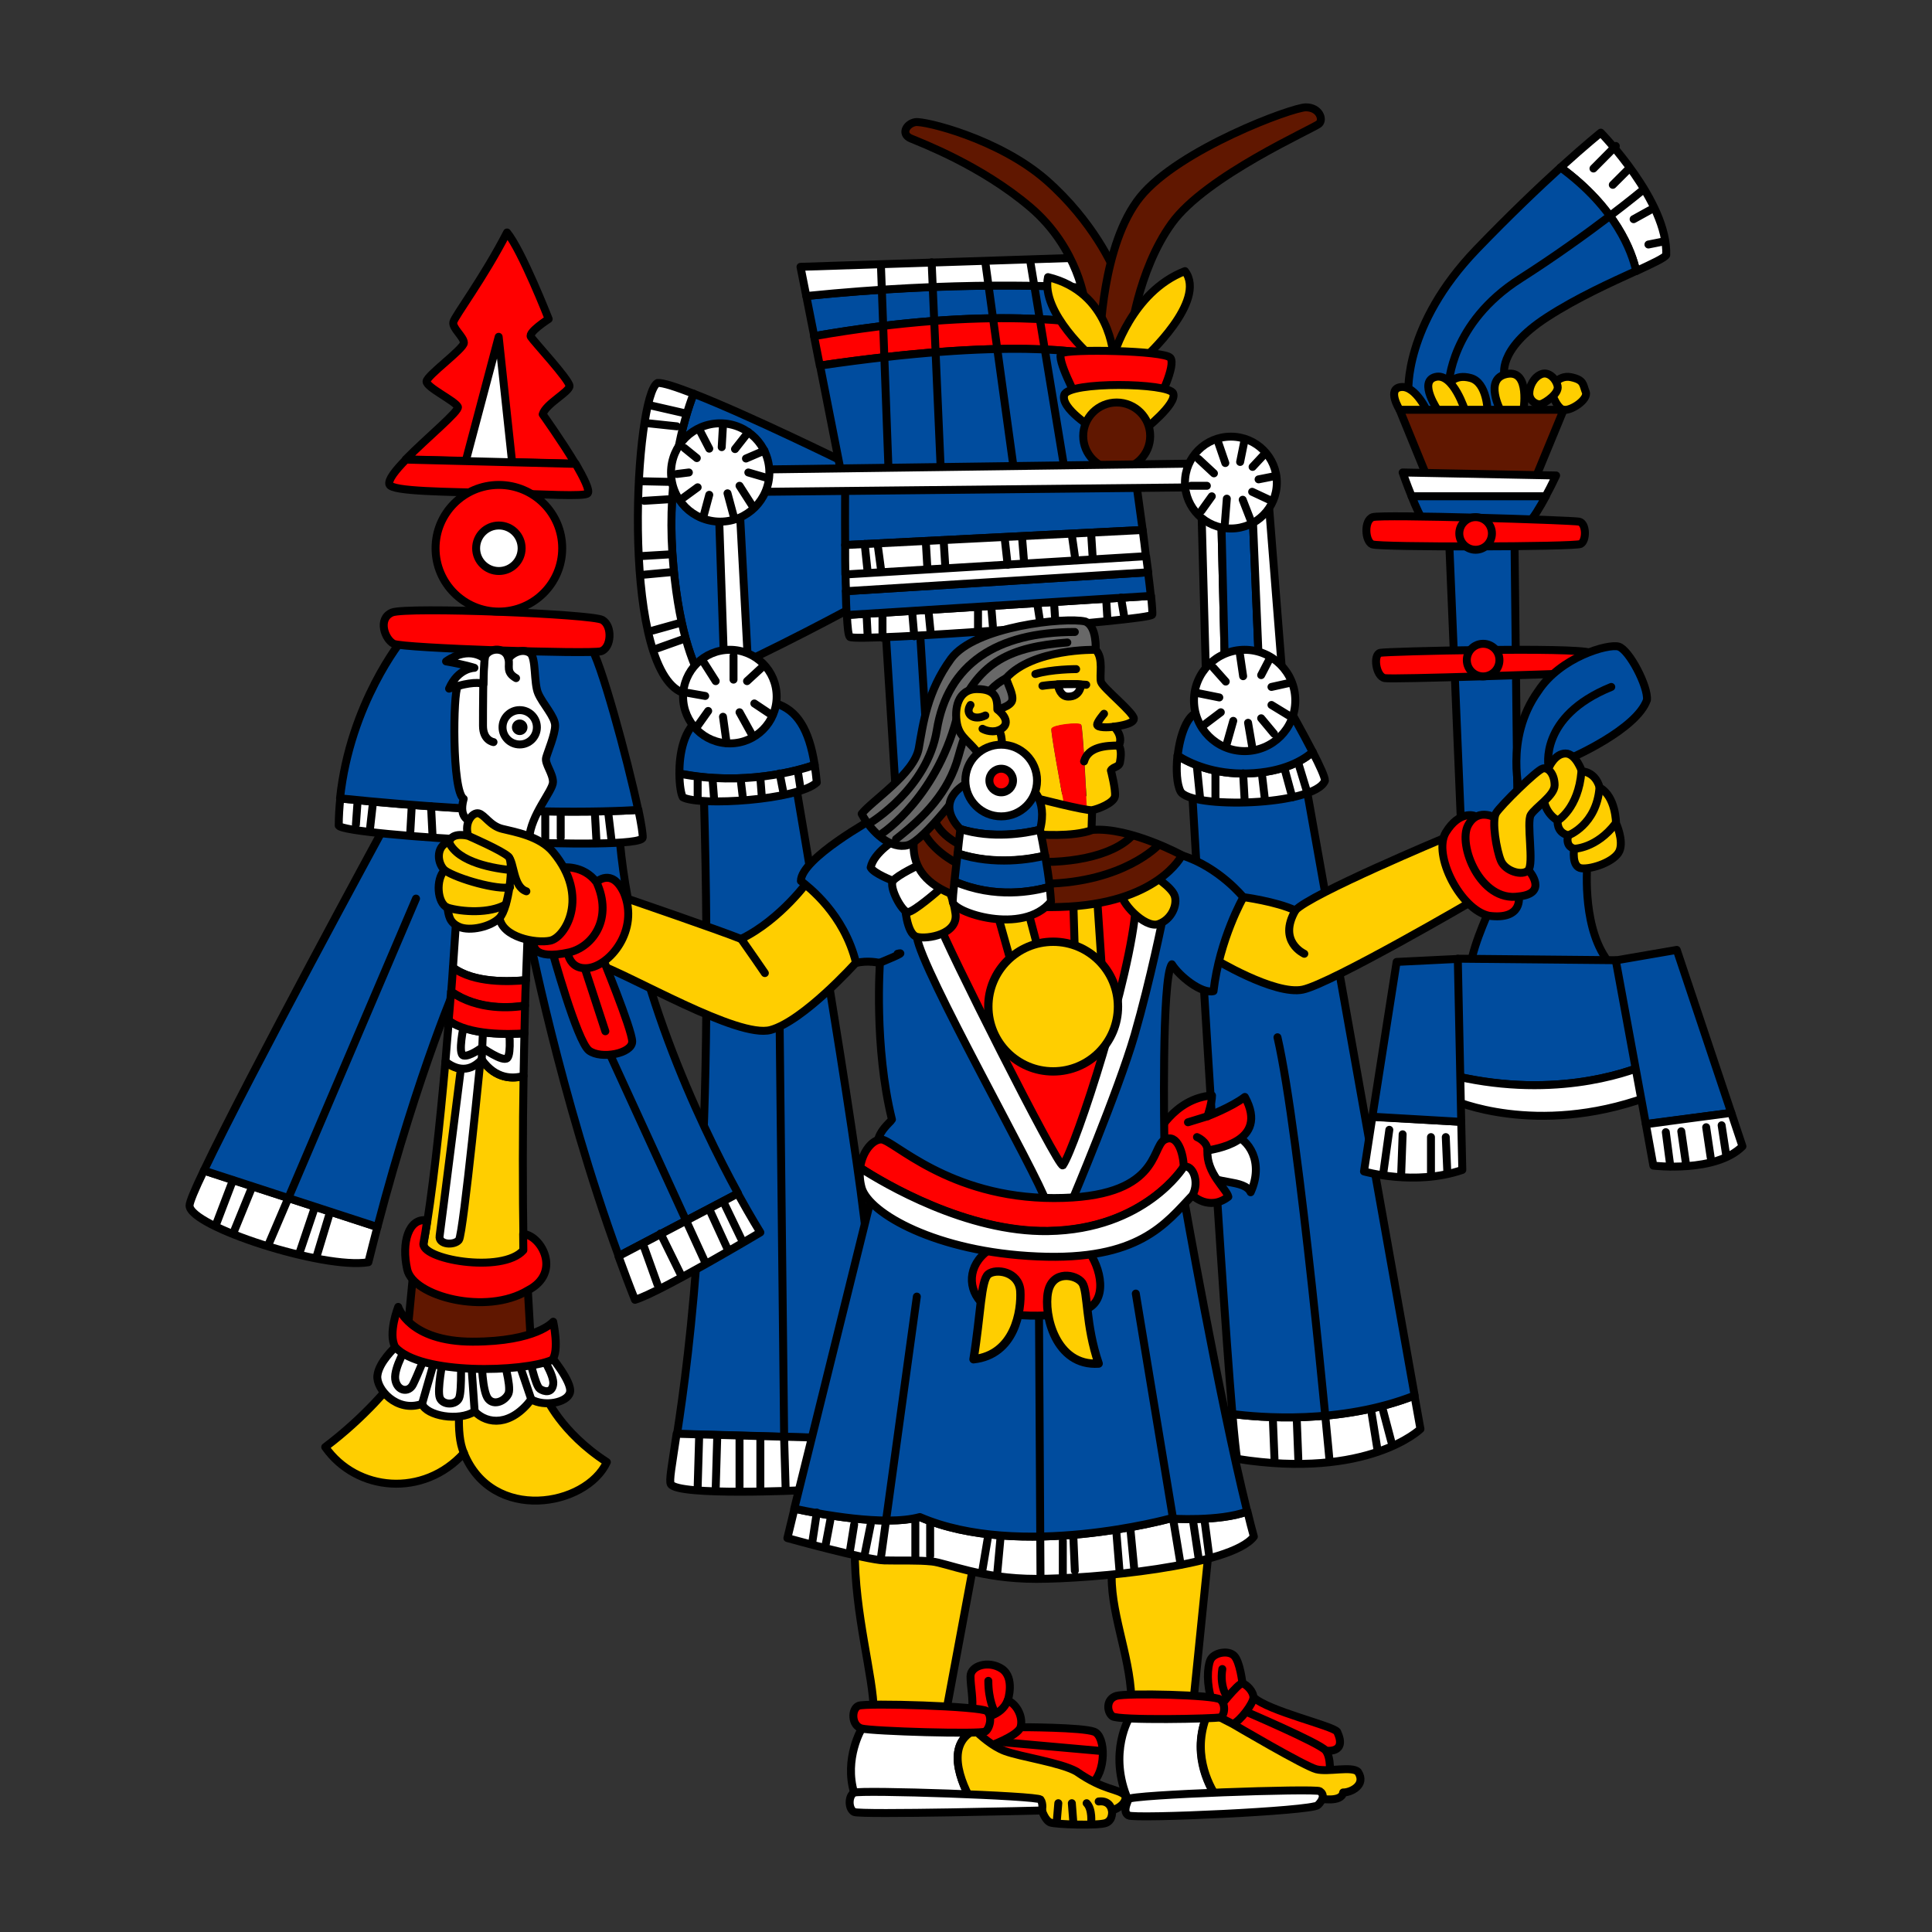 <svg version="1.1" id="Calque_1" xmlns="http://www.w3.org/2000/svg" x="0" y="0" viewBox="0 0 900 900" style="enable-background:new 0 0 900 900" xml:space="preserve"><rect x="0" y="0" width="900" height="900" fill="#333333" stroke="none"/><style>.st0,.st1,.st11,.st12,.st13,.st14,.st15,.st2,.st3,.st4,.st6,.st7{fill:#004c9e;stroke:#000;stroke-width:3.702;stroke-linecap:round;stroke-linejoin:round;stroke-miterlimit:10}.st1,.st11,.st12,.st13,.st14,.st15,.st2,.st3,.st4,.st6,.st7{fill:#fff}.st11,.st12,.st13,.st14,.st15,.st2,.st3,.st4,.st6,.st7{fill:none}.st11,.st12,.st13,.st14,.st15,.st3,.st4,.st6,.st7{fill:#ffce00}.st11,.st12,.st13,.st14,.st15,.st4,.st6,.st7{fill:red}.st11,.st12,.st13,.st14,.st15,.st6,.st7{fill:#601700}.st11,.st12,.st13,.st14,.st15,.st7{fill:#ffce00;stroke-width:3.881}.st11,.st12,.st13,.st14,.st15{fill:#004c9e;stroke-width:3.697}.st12,.st13,.st14,.st15{fill:none}.st13,.st14,.st15{fill:red}.st14,.st15{fill:#ffce00}.st15{fill:#fff}</style><path class="st0" d="m407 244.4-13.9-29.2s-44.3-21.8-70-31.8c-4.9 12.8-12.2 38.6-9.9 74.1 2.3 34.8 9.6 52.3 14.2 60 33.3-14.7 70.5-35 70.5-35l9.1-38.1z"/><path class="st1" d="M323.1 183.4c-8.1-3.1-14.3-5.2-16.8-5-10.4 5.6-17.4 129.1 10.4 143.7 3.5-1.4 7.1-3 10.7-4.6-4.6-7.7-11.8-25.2-14.2-60-2.3-35.4 5-61.3 9.9-74.1z"/><path class="st2" d="m302.8 188.8 15.3 3.5M302.1 197.2l13.2 1.4M299.1 224.2l13.9.3M300.1 233.3l11.1-.7M299.4 259l11.8-.7M300.1 267.7l11.8-1.1M304.2 293.7l11.8-3.3M306.3 302l11.8-4.2"/><path class="st3" d="M398.2 721.9c-.2 29.9 8.8 59.4 8.8 75.2 0 15.7 33.8 0 33.8 0l12.7-68.2s-55.1-36.8-55.3-7z"/><path class="st4" d="M452.8 797.1c.7-5.7-.7-11.3-.7-16.2s8.3-7.6 14.6-3.5c6.2 4.2 2.8 14.6 2.8 14.6l-1.4 11.1-12.5 2.1s-3.5-2.3-2.8-8.1zM475.5 804.6s28.7 0 34.2 2.1c5.6 2.1 5.6 19.4-1.4 24.3-18-2.8-52.1-6.9-52.1-6.9l-.7-18.7 20-.8z"/><path class="st2" d="m463.9 811.3 49.3 4.4"/><path class="st4" d="M564.5 792.1c-2.5-7.6-2.1-15.3-.7-18.7 1.4-3.5 8.3-4.9 11.1-2.1 2.8 2.8 3.9 13 3.9 13l-6 12.9c.1-.1-6.7-.3-8.3-5.1z"/><path class="st2" d="M569.4 777.5c-1.4 9 2.8 13.9 2.8 13.9"/><path class="st4" d="M584 790.7c6.9 6.4 36.8 13.2 38.9 16 4.9 10.4-5.3 8.8-5.3 8.8l-30.1-2.5-12.5-13.3s2-15.5 9-9z"/><path class="st3" d="M518 731c-1.4 18.7 8.3 39.6 9 59.7.7 20.1 29.2-.7 29.2-.7l6.9-68-25.7-2.1c.1 0-18-7.6-19.4 11.1z"/><path class="st2" d="M460.4 783c0 9 2.8 14.1 2.8 14.1"/><path class="st4" d="M579.8 797.1s34.9 14.9 37.7 18.3c2.8 3.5 1.9 11.3 1.9 11.3h-25.7l-28.5-16 7.6-13.7h7zM460.4 813.6s13.7-4.9 15-9-1.2-10.4-6-12.5c-2.8 7.6-12.5 8.3-12.5 8.3l-4.2 14.6 7.7-1.4z"/><path class="st4" d="M566.6 797.1s4.2 7.5 7.6 6.1c3.5-1.4 9.7-9.7 9.7-12.5s-3.2-6-5.1-6.5-12.2 12.9-12.2 12.9z"/><path class="st1" d="m454.1 805.9-1.3-1.3-51.4.7s-8.3 13.9-3.5 29.9c7.6 5.6 52.1 5.6 52.1 5.6l3.7.3c-3.8-6.4-15.2-27.6.4-35.2z"/><path class="st3" d="M524.3 836.5c-3.5-3.5-9.7-2.1-22.9-11.3-7.6-4.2-25.7-6.7-33.3-9.5-5.7-2.1-11.5-7.3-14-9.8-15.6 7.5-4.2 28.7-.4 35l31.7 2.5s1.4 4.6 3.9 5.6c2.5.9 22.4 1.6 25.9.2 3.5-1.4 2.8-5.8 2.8-5.8s7-2.1 6.3-6.9z"/><path class="st1" d="m562.9 797.4-.5-.2-36.1 2.6s-10.4 16.7-.7 38.9c12.5 2.8 35.4-1.4 35.4-1.4l5.6.1c-3.9-6.2-12-21.7-3.7-40z"/><path class="st3" d="M632.6 825.4c-2.8-2.8-13.9.2-19.4-1.2s-38.9-21.1-38.9-21.1l-11.3-5.8c-8.3 18.3-.2 33.8 3.8 39.9l47.8.6s10.4 2.1 11.1-2.8c3.4.1 11-3.4 6.9-9.6z"/><path class="st4" d="M400 794.6c-3.5 1.4-3.5 9.3 1.4 10.6s55.5 2.8 57.6 1.4c2.1-1.4 3.5-7.2.7-9.5s-56.2-3.9-59.7-2.5zM520.1 790c-4.9 1.4-4.6 7.4-1.9 9.5 2.8 2.1 48.1 1.2 50.2.5 2.1-.7 2.8-6.2 0-8.3-2.7-2.2-43.4-3.1-48.3-1.7z"/><path class="st1" d="M397.9 835.1c-2.8 1.4-2.8 7.6 0 9 2.8 1.4 87.5-.7 87.5-.7s.7-3.2-.7-5.1c-1.4-1.8-84-4.6-86.8-3.2zM525.7 845.7c-2.8-1.6-.7-5.6 0-7.6.7-2.1 87-5.1 89.1-3.7 2.1 1.4 1.9 3.7-.9 6.5s-85.5 6.5-88.2 4.8z"/><path class="st2" d="M518 843.4s-.7-4.9-6.2-4.2M493 840l-.7 8.3M499.3 840l.7 9M506.2 840c2.8 2.8 2.1 9.3 2.1 9.3"/><path class="st0" d="M403.5 576.2c-4.2-43.7-32.6-209.6-32.6-209.6s-31.9-6.2-43 4.2c5 173.6-6.8 260-12.5 297.2l68.9 1.9c9.3-25.7 21.8-65.9 19.2-93.7z"/><path class="st1" d="M312.5 691.4c3.5 5.6 61.8 2.8 61.8 2.8s4.4-9.8 9.8-24.4l-68.9-1.9c-2.2 14.9-3.6 21.9-2.7 23.5zM574.1 658.7c.9 10.6 1.7 18 2.2 20.9 61.1 9.7 85.4-13.9 85.4-13.9l-2.8-15.6c-34.6 13.6-72.5 10.2-84.8 8.6z"/><path class="st0" d="m659 650.1-50-280.8-53.5 2.1s12.6 216.3 18.6 287.3c12.3 1.6 50.2 5 84.9-8.6z"/><path class="st2" d="m325 692.8.7-24M333.4 693.5l.7-23.6M344.5 694.2v-25M354.2 694.2v-25M366 694.2l-.7-23.6M593.7 679.6l-.7-17.3M604.8 679.6l-.7-18M641.6 674.8l-2.8-17.4M648.1 671.5l-4.2-15.9M595.1 483.2c10.4 45.1 24.3 197.8 24.3 197.8"/><path class="st0" d="m412.5 293 4.9 77.7 23.6-25 29.8-60.4z"/><path class="st2" d="m428.5 293 3.5 56.2"/><path class="st3" d="m509 369.3-.7 22.9-40.9 12.5.6-38.8zM565.2 446.4s28.5 17.4 41.7 14.6c13.2-2.8 79.8-41.7 79.8-41.7l-13.2-29.2s-63.2 26.4-70.1 34c-9-4.2-24.3-6.2-24.3-6.2l-15.3 8.3 1.4 20.2z"/><path class="st2" d="M607.6 444.3s-12.5-5.6-4.2-20.1"/><path class="st1" d="M88.3 561.6c0 9.7 62.5 29.9 83.3 26.4 1.4-5.6 2.8-11.1 4.2-16.4L95 545.3c-4.2 8.7-6.7 14.7-6.7 16.3z"/><path class="st0" d="m230.6 371.4-52 14.6S115.9 501.3 95 545.3l80.8 26.3c19.4-73.9 38.2-116.2 38.2-116.2l16.6-84zM288.3 386c-9-22.9-51.4-17.4-51.4-17.4l9 64.6s15.1 77.5 42.3 151.9l55.6-29.2c-17.4-31.9-51-101.5-55.5-169.9z"/><path class="st1" d="M354.2 574.1s-4.2-6.7-10.5-18.1l-55.6 29.2c2.5 6.8 5 13.6 7.7 20.3 11.9-3.6 58.4-31.4 58.4-31.4z"/><path class="st2" d="m100.8 570 7.7-20.2M109.1 573.4l8.4-20.6M139.7 583.1l6.9-20.5M147.3 585.9l6.3-20.8M300.1 581.1l6.2 17.3M307.7 574.6l9.7 19.7M330.6 563.7l8.3 18.1M337.5 560.9l7.7 16M125.1 579.7l68.7-161.1M282.7 488l45.8 100"/><path class="st3" d="M377.1 409.6s-13.2 18.7-31.9 27.8c-10.4-4.2-52.8-18.7-52.8-18.7s-10.4 18.7-15.3 29.9c16.7 5.6 66.6 35.4 81.9 31.2 15.3-4.2 39.6-31.2 39.6-31.2l2.8-21.5-19.4-16.8-4.9-.7z"/><path class="st2" d="M356.3 453.3s-7.6-11.1-11.1-16"/><path class="st1" d="M573.6 528.3c8.3 2.1 15.3 13.2 9 27.1-2.8-6.2-17.4-3.5-20.8-9s-4.2-16.7-4.2-16.7 7.6-3.5 16-1.4z"/><path class="st4" d="M538.2 529.7s8.3-18 26.4-19.4c0 3.5-2.1 9.7-2.1 9.7s11.1-4.2 17.4-9c11.8 21.5-15.3 24.3-17.4 25-.7 10.4 9 18 9.7 21.5-9 6.9-16.7-.7-16.7-.7l-17.3-27.1z"/><path class="st2" d="m562.5 520-9.1 2.8M562.5 535.9c0-4.2-4.9-6.2-4.9-6.2"/><path class="st1" d="M545.1 707.4s-70.1 19.4-116.6-.7c-16.3 4.5-47.3-1.5-58.4-3.9l-3.3 13.7s36.8 10.2 45.1 10.4c8.3.2 15.3-.2 22.2.5s22.9 8.1 48.6 8.1 90.9-5.8 101.4-19.7c-1-3.6-2-7.5-3-11.7-13.1 4.9-36 3.3-36 3.3z"/><path class="st0" d="M428.5 706.7c46.5 20.1 116.6.7 116.6.7s23 1.6 35.9-3.3c-13.4-54.3-29.6-146.6-29.6-146.6l-9-26.4s-1.4-75.7 3.5-81.9c3.5 5.6 13.9 13.9 19.4 12.5 2.8-24.3 13.9-43.7 13.9-43.7s-11.2-14-28.5-19.5c-12.5-1.4-45.8 1.4-45.8 1.4l-78.4-21.5-19.4 2.8s-34 18.7-34 29.2c3.5 2.8 20.1 15.3 25.7 38.2 5.6-1.4 11.1 0 11.1 0s-2.8 38.9 5.6 72.9c-.7 1.4-6.9 5.6-6.9 12.5s-2.8 24.3-2.8 24.3L370 702.8c11.1 2.4 42.1 8.4 58.5 3.9z"/><path class="st2" d="m427.1 604-16.7 121.4M484 611.6l.7 122.8M529.1 602.6 550 728.9M378.5 717.8l2-13.2M384.7 719.2l2.1-11.1M395.9 722.7l2-12.5M402.8 724.1l2.8-13.9M426.4 725.5v-17.4M433.3 724.8v-15.3M457.6 731.7l2.8-16.7M464.6 732.4l1.4-15.3M495.1 733.8v-16M500.7 731.7l-.7-16M521.5 731.7l-1.4-17.3M528.4 731.2l-1.8-18.7M558.5 726.8l-2.7-18M563.2 724.1l-2.1-16"/><path class="st0" d="M518 152.7v-3.5l-8.2-14.9c-14.9-1.1-64.2-3.6-134.2 3.6l3.7 18.7c82.5-14.4 127.5-6.4 138.7-3.9z"/><path class="st1" d="m509.8 134.3-7.8-14.2-129.1 4.2 2.7 13.6c70-7.1 119.3-4.6 134.2-3.6z"/><path class="st4" d="m517.8 167 .1-14.2c-11.2-2.6-56.2-10.6-138.7 3.8l2.7 13.7c87.4-12.8 123.9-6.8 135.9-3.3z"/><path class="st0" d="m382 170.3 9.8 49.8 125.7 4.9.5-58c-12.2-3.5-48.7-9.5-136 3.3z"/><path class="st2" d="m413.9 218.7-3.5-94.4M438.2 218l-4.2-95.8M472.2 218 459 122.2M495.8 218l-15.9-96.5M418.1 444.3c5.6-1.4-8.3 4.2-8.3 4.2"/><path class="st1" d="M427.1 436.4c2.1 15.5 56.2 110.6 60.4 123.8 5.6 3.5 11.8-.7 11.8-.7s21.5-50.9 29.2-77.3c7.6-26.4 13.2-54.6 13.2-54.6l-15.3-20.1-61.8-2.1-23.6 11.8s-16 3.7-13.9 19.2z"/><path class="st4" d="M437.5 430.4c2.1 7.6 55.5 113.8 57.6 112.5 6.2-9 31.9-88.2 34-120.8 2.8-14.6-5.6-14.6-5.6-14.6l-38.9-1.4-35.4 5.6c.1 0-13.8 11.1-11.7 18.7z"/><path class="st1" d="M158.5 372c-.4 4.1-.7 8.3-.7 12.6 2.8 4.9 140.9 12.5 141.6 5.6.1-1.5-.6-6.2-2-12.9-14.6.9-61.7 2.6-138.9-5.3z"/><path class="st0" d="M297.3 377.3c-5-23.7-17.9-71.1-22.3-76-5.6-6.2-87.5-3.5-87.5-3.5s-24.4 29.7-29.1 74.1c77.3 8 124.4 6.3 138.9 5.4z"/><path class="st2" d="m165.8 384.1.7-9.7M172.3 386.7l1.4-12.5M191.1 388.1l.7-12.5M201.5 389.5l-.7-13.9M261.2 390.2v-11.8M254 390.6v-11.8M277.8 390.9l-.7-12.5M284.8 390.9l-1.4-11.8"/><path class="st4" d="M182.7 285.3c-6.9 2.8-3.5 12.5.7 14.6 4.2 2.1 91.6 4.9 96.5 3.5 4.9-1.4 5.6-11.8.7-14.6-4.8-2.8-90.9-6.2-97.9-3.5z"/><path class="st1" d="M245 456.6c.5-14.7.9-23.4.9-23.4l-8.3-20.8-25 14.6s-.6 9.3-1.6 23.8c9.8 7.3 26.6 6.5 34 5.8z"/><path class="st3" d="M224.4 493.6c-6.7 7.2-13.5 3.8-16.9 1-2.6 29.4-6.1 62.1-10.1 84.4-1.4 27.1 46.5 11.8 46.5 3.5-.5-29.1-.4-57.3 0-81.2-4.6 1.2-12.9 1.8-19.5-7.7z"/><path class="st1" d="M215.4 492.2s-10 79.4-10.6 83.5c-.7 4.2 6.9 4.6 9 1.9 2.1-2.8 10.6-89.6 10.6-89.6l-9 4.2z"/><path class="st2" d="m363.2 478.6 2.1 192"/><path class="st1" d="m559.7 238.1 2.1 77.1 8.9-.7-1.9-78z"/><path class="st0" d="m583.3 233.9-14.5 2.6 1.9 78 15.9-1.3z"/><path class="st1" d="m597.2 312.4-6.3-79.8-7.6 1.3 3.3 79.3zM745.7 61.8S738.8 67.3 727 78c25.8 19 33.2 39.2 35.2 48.3 7.7-3.6 13.1-6.1 14-7.5.8-25.1-30.5-57-30.5-57z"/><path class="st0" d="M727 78c-10 9.1-23.5 21.9-39.2 38.2-34 35.4-31.7 66.4-31.7 66.4l8.3 20.8 33.3-4.9 3.2-23.4s-3.9-12 19.7-27.3c14-9.1 30.2-16.4 41.6-21.6-2-9-9.3-29.2-35.2-48.2z"/><path class="st2" d="M742.3 78.5 752.7 68M751.3 86.1l7.6-7.6M761 102.1l7.6-4.2M767.9 113.9l7-1.4M674.9 179.1s.7-28.5 33.3-49.3 57.6-41.7 57.6-41.7"/><path class="st4" d="M252.8 193c1.4-4.9 12.5-10.4 12.5-13.2 0-2.8-16.7-20.8-18-22.9-1.4-2.1 8.3-8.3 8.3-8.3s-12.5-31.9-19.4-40.3c-11.1 21.5-24.3 38.9-25 41.7-.7 2.8 4.9 6.9 4.9 9.7 0 2.8-17.4 15.3-17.4 18 0 2.8 13.2 9 14.6 11.8.9 1.9-14.5 14.5-24.3 24.5l79 2c-6.2-10.4-15.2-23-15.2-23z"/><path class="st1" d="m216.1 218 16.2-61.1 6.7 62.5z"/><path class="st4" d="M189.1 214.1c-4.9 5-8.4 9.4-7.7 11.6 1.1 3.3 26.7 3.4 50.7 4 20.8.5 40.4 1.8 41.7.1 1.1-1.3-1.8-7.1-5.6-13.7l-79.1-2z"/><circle class="st4" cx="232.4" cy="255.4" r="29.5"/><circle class="st1" cx="232.4" cy="255.4" r="10.6"/><path class="st4" d="M257 442.2s11.8 43 17.4 47.2c5.6 4.2 20.1 1.4 20.1-4.2s-14.6-41-14.6-41l-22.9-2z"/><path class="st2" d="m282 480.4-11.1-34"/><path class="st4" d="M264 439.4s-.9 12.3 9.5 11.6c10.4-.7 24.5-17.8 17.1-35.2-5.6-11.8-12.7-4.9-12.7-4.9L264 439.4z"/><path class="st4" d="M248.7 439.4s-1.4 8.3 16.7 4.2c11.1-2.8 20.1-16 12.5-32.6-6.2-8.3-16-6.9-16-6.9l-13.2 35.3z"/><path class="st1" d="M219.5 382.5s-6.2-.7-3.5-10.4c-5.6-3.5-4.9-50-2.8-52.1 2.1-2.1 9.7-4.2 9.7-4.2s2.1-4.2 2.8-9c.7-4.9 9.7-6.2 11.1 0 2.8-3.5 7.4-4.6 10.2-2.5 2.8 2.1 1.6 13.9 3.7 18.7 2.1 4.9 7.9 10.9 7.9 15 0 4.2-3.5 12.3-4.2 15-.7 2.8 3.2 7.2 3.2 11.3s-10.4 15.3-11.1 26.4c-.7 11.1-16.7-.7-16.7-.7l-10.3-7.5z"/><path class="st2" d="M236.9 306.9c.7 3.5-1.4 6.2 3.5 9M229.9 345.7s-4.9-.7-4.9-7.6c0-6.9 0-26.4.7-31.2"/><path class="st1" d="M225.2 318.7c.1-5.2.3-9.8.6-11.8 0 0-6.9-6.5-18 1.2 8.3 1.4 13.2 3 13.2 3s-7.6 0-11.8 9.7c6.2-2.1 13.1-3.5 16-2.1z"/><circle class="st1" cx="242.1" cy="338.8" r="8"/><circle cx="242.1" cy="338.8" r="2.7" style="stroke:#000;stroke-width:1.851;stroke-miterlimit:10"/><path class="st3" d="M232.7 427.6c1.4 9 16.7 12 23.6 10.6 6.9-1.4 18.7-20.4 1.4-41.2-6.2-7.6-18.3-9.5-23.8-10.9-5.6-1.4-8.1-6.5-10.9-7.2-2.8-.7-6.9 4.2-4.9 10.4 2.1 6.4 13.2 29.3 14.6 38.3z"/><path class="st2" d="M245.2 415.2c-6.2-2.1-5.6-13.2-8.3-16"/><path class="st3" d="M208.4 422.8c.7 3.5.7 6.9 5.6 9 4.9 2.1 14.6 0 18.7-4.2 4.2-4.2 6.9-25.7 4.2-28.5-2.8-2.8-18.7-9.7-18.7-9.7s-7.6-2.1-9 2.8c-5.6 1.4-6.2 9-2.1 13.2-4.2 4.2-3.5 15.3 1.3 17.4z"/><path class="st2" d="M237.6 413.3c-5.6 1.4-24.3-3.7-30.5-7.9M235.5 421.4c-7.6 4.2-20.1 3.5-27.1 1.4M209.1 392.2c4.2 9.7 21.5 12.5 29.9 13.2"/><path class="st1" d="M224.4 493.6c6.7 9.5 14.9 8.9 19.5 7.6.1-7 .3-13.7.4-19.9-7.3.5-25.8 1.1-35.2-6.1-.5 6.2-1.1 12.6-1.6 19.3 3.5 2.8 10.2 6.3 16.9-.9z"/><path class="st2" d="m224.4 493.6.7-16M216.1 477.6s-3 13.4-.2 14.1c2.8.7 8.6-3.7 8.6-3.7s9.7 6.9 11.8 4.9c2.1-2.1.7-14.6.7-14.6"/><path class="st4" d="M244.6 468.4c.1-4.3.2-8.2.4-11.8-7.4.7-24.2 1.5-34-5.9-.2 3.5-.5 7.2-.8 11.2 12.7 8.9 28.3 7.5 34.4 6.5z"/><path class="st4" d="M244.3 481.4c.1-4.6.2-8.9.3-12.9-6.2 1-21.7 2.4-34.5-6.5-.3 4.2-.7 8.7-1.1 13.4 9.5 7 28 6.5 35.3 6z"/><path class="st6" d="m192.5 592.9-2.8 29.1 27.7 8.4 29.9-4.9-1.4-24.3z"/><path class="st3" d="M182.7 644.2s-11.8 15.3-31.2 29.9c14.6 20.8 45.8 23.6 64.6 2.8 13.2 32.6 56.9 25 66.6 4.2-21.5-13.9-28.5-30.5-28.5-30.5L223.7 631l-41 13.2z"/><path class="st2" d="M216.1 676.8c-4.2-9-1.4-27.8-1.4-27.8"/><path class="st4" d="M243.7 574.8c0 2.5.1 5.1.1 7.6-9.7 11.1-48.6 4.2-46.5-3.5.6-3.2 1.2-6.7 1.7-10.4-8.7-1.4-12.1 10.4-9.3 22.9 2.8 12.5 36.8 21.5 56.2 9.7 16-8.2 6.3-25.6-2.2-26.3z"/><path class="st1" d="M184.1 627.6s-7.6 6.9-8.3 13.2c-.7 6.2 9 17.4 20.8 13.2 2.1 5.6 17.1 8.3 24.5 3.5 6 6.2 16.9 6.9 26.4-5.6 6 3.5 16.7 1.6 18-3.2 1.4-4.9-10-18.3-10-18.3l-54.8-3.5-16.6.7z"/><path class="st2" d="m196.6 654 5.8-20.2M221.1 657.4l-1.6-22.9M247.5 651.9l-7.1-20.9M189.7 626.9s-6.2 10-5.6 15.5c.7 5.6 6.2 6.7 8.3 2.5s6.2-14.6 6.2-14.6M206.3 633.8s-2.8 13.9-1.4 17.4c1.4 3.5 7.6 3.5 9 0 1.4-3.5.7-20.8.7-20.8M224.4 633.8s.2 14.3 3 17.8 8.1.9 9.5-2.5c1.4-3.5-2.8-17.4-2.8-17.4M246.6 632.4s2.8 13.2 4.9 14.6c2.1 1.4 5.6 2.1 6.2-2.1.7-4.2-6.2-14.6-6.2-14.6"/><path class="st4" d="M185.5 608.8s4.9 16.2 34.7 16.2 37.5-9.3 37.5-9.3 3 13.7-.5 17.8c-13.4 5.8-61.3 7.2-73.1-6-3.5-6.2 1.4-18.7 1.4-18.7zM458.1 607.7c-7.6-6.9-7.4-18.3 2.3-25.2 9.7-6.9 38.9-9 45.8-.7 6.9 8.3 10.4 25-1.4 28.5-11.8 3.4-39.1 4.3-46.7-2.6z"/><path class="st7" d="M460.4 593.6c-3.5 2.8-3.5 18.7-6.9 39.6 19.4-2.1 22.4-22.9 21.8-31.9-.8-9.1-11.4-10.5-14.9-7.7zM488.2 601.9c-2.1 10.4 3.5 34.7 23.6 33.3-6.2-18-4.9-33.3-7.6-37.5-2.8-4.1-13.9-6.2-16 4.2z"/><path class="st4" d="M488.2 573.4c45.1-.7 63.2-29.9 63.2-29.9 0-5.6-2.8-16-9-12.5s-2.1 27.1-51.4 27.1-75-27.3-80.5-27.3c-4 0-8.8 5.6-9.8 13.1 11.4 7.5 49.7 30.1 87.5 29.5z"/><path class="st1" d="M551.4 543.6s-18 29.2-63.2 29.9c-37.8.6-76.1-22.1-87.5-29.4-.4 2.9-.2 6 .7 9.3 3.5 11.8 34.7 29.9 81.9 31.9 47.2 2.1 59.7-15.3 72.2-28.5 3.5-6.3 0-14.6-4.1-13.2z"/><path class="st6" d="M426.4 56.9c-4.2.7-6.9 5.6-2.1 7.6 4.9 2.1 32.6 12.5 55.5 31.9s25.7 45.1 25.7 45.1l8.3 13.9 8.3-18-3.5-12.5s-9-21.5-31.2-41c-22.1-19.3-56.8-27.7-61-27z"/><path class="st6" d="M512.5 158.3s.7-44.4 18.7-66.6S602 50 608.3 50s8.3 5.6 6.2 7.6c-2.1 2.1-52.8 24.3-68.7 46.5-16 22.2-19.4 53.5-19.4 53.5l-5.6 18-8.3-17.3z"/><path class="st3" d="M488.2 129.1c-3.5 16.7 20.8 37.5 20.8 37.5l9.7-.7s-1.4-29.8-30.5-36.8zM533.3 166.6s29.2-26.4 18.7-40.3c-25 9.7-33.3 39.6-33.3 39.6l14.6.7z"/><path class="st4" d="M502.1 186.1s-10.4-19.4-7.6-21.5c2.8-2.1 47.9-1.4 50.7 2.1 2.8 3.5-5.6 20.1-5.6 20.1l-37.5-.7z"/><path class="st3" d="M509.7 199.9s-16-9.7-13.9-16 48.6-5.6 50.7-.7c2.1 4.9-13.9 17.4-13.9 17.4l-22.9-.7z"/><circle class="st6" cx="520.2" cy="203.1" r="15.6"/><path class="st0" d="m529.1 223.6-135.4 4.2s-.1 12.1 0 26.1l138.6-7c-1.7-12.6-3.2-23.3-3.2-23.3z"/><path class="st1" d="M395.9 296.7c2.8 2.5 140.2-7.6 140.9-10.4.1-.6-.1-3.9-.6-8.7l-141.7 8.9c.3 5.7.7 9.6 1.4 10.2z"/><path class="st0" d="M394 275.4c.1 4.1.2 7.9.4 11.1l141.7-8.9c-.3-3.1-.8-6.9-1.3-11L394 275.4z"/><path class="st1" d="m532.3 246.9-138.6 7c0 4.5 0 9.2.1 13.7l140-8.5c-.4-4-1-8.2-1.5-12.2zM533.9 259.1l-140 8.5c0 2.7.1 5.3.2 7.8l140.8-8.8c-.3-2.4-.7-4.9-1-7.5z"/><path class="st2" d="m403.7 286.7.5 9.7M411.1 286.7v10.4M425 286l.9 10.4M432.6 285.3l1 10.2M455.6 283.3v11.8M461.8 282.8l.7 8.8M483.3 281.9l1.4 9M491 280.5l.7 10.4M515.3 279.1l.6 9.7M522.2 278.4l1.4 8.3M402.8 253.4l1.4 13.2M409 254.8l1.4 10.4M431.3 252.7l.7 11.8M439.6 252l.7 11.1M468 250.6l1.4 12.5M476.1 250.2l1 12.2M499.3 249.2l1.4 9.8M508.3 248.5l.7 11.1"/><path class="st3" d="M421.5 421.4s.7 13.7 5.6 15 19.4-1.2 18-10.9c-1.4-9.7-4.9-13.9-4.9-13.9l-18.7 9.8zM522.2 415.2c-.7 4.9 11.1 17.4 17.4 15.3 6.2-2.1 9-9 7.6-13.2s-10.4-9.7-10.4-9.7-13.9 2.7-14.6 7.6zM464.6 425.6l7.6 27 11.8-9-5.5-20.8zM500 420.7l.7 22.9 12.5 6.3-2.1-31.3z"/><path class="st1" d="M417.4 390.9s-10.4 6.2-11.8 13.2c1.4 2.8 10.4 6.2 10.4 6.2l10.4 1.4 6.2-9-5.6-16-9.6 4.2z"/><path class="st1" d="M428.5 402.7s-10.4 4.9-12.5 7.6 4.2 14.6 6.9 14.6 14.6-10.4 14.6-10.4l-9-11.8z"/><path class="st6" d="M425.7 391.5c-2.1 22.9 23.3 32.1 68 31 45.8-1.2 56.9-24.1 56.9-24.1s-24.3-13.2-41.7-11.8c-9 3.5-25.7 2.1-25.7 2.1l-39.6-20.8c.2 0-15.8.7-17.9 23.6z"/><path class="st2" d="M434.7 379.7c4.9 24.3 74 29.6 92.8 9.5"/><path class="st2" d="M429.9 386.7s7.6 22.9 56.9 25c36.8-.7 52.8-18 52.8-18"/><path d="M528.2 334.8c0-2.8-14.3-14.3-15.3-17.1s1.4-11.1-2.5-15c-6.2-4.4-24.8-4.9-24.8-4.9l-31.9 11.6 8.3 45.4 19 16.7s7.5 1.9 14.7 3.6c-1.6-8.7-6.3-34-5.9-35.5.5-1.9 13-3.2 13.9-1.9.8 1.2 2.3 31.4 2.7 39.6 1.2.2 2 .2 2.4.2 2.8-.5 10.2-3.2 10.6-6.5s-1.9-12-1.9-12c.9-1.9 3.7-1.4 4.2-3.7.5-2.3.9-5.6-.5-7.9 2.3-4.6-2.3-8.8-2.3-8.8s9.3-1 9.3-3.8z" style="fill:#ffce00"/><path d="M489.8 339.4c-.4 1.5 4.3 26.9 5.9 35.5 4.1 1 8.1 1.8 10.6 2.2-.4-8.2-1.9-38.4-2.7-39.6-.9-1.3-13.4.1-13.8 1.9z" style="fill:red"/><path class="st2" d="M510.4 302.7c3.9 3.9 1.6 12.2 2.5 15 .9 2.8 15.3 14.3 15.3 17.1 0 2.8-9.3 3.7-9.3 3.7s4.6 4.2 2.3 8.8c1.4 2.3.9 5.6.5 7.9-.5 2.3-3.2 1.9-4.2 3.7 0 0 2.3 8.8 1.9 12-.5 3.2-7.9 6-10.6 6.5s-27.8-6-27.8-6l-19-16.7-8.3-45.4 31.9-11.6c0 .1 18.6.6 24.8 5z"/><path class="st2" d="M521.2 347.3c-6 0-14.3.5-16.2 7.4M514.3 332.5s-3.2 3.7-3.2 5.1c0 1.4 5.1 1.4 7.9.9M485.6 319.5c8.8-1.4 20.4-.5 20.4-.5"/><path class="st1" d="M492.7 318.8c.4 1.9 1.5 5.7 4.9 5.7 5.8.1 6-5.6 6-5.6l-1.7-.2c-2.4 0-5.8 0-9.2.1z"/><path class="st2" d="M482.3 314c7.4-2.3 19-2.3 19-2.3"/><path d="M505.5 289.5c5.6 2.1 4.9 13.2 4.9 13.2s-29.2-.7-41.7 13.2c.7 2.8 3.5 7.6 2.8 10.4-.7 2.8-6.9 4.2-6.9 4.2l-4.9 15.3v10.4l-9.7 9s-19.4 26.4-27.1 28.5-16.7-5.6-21.5-14.6c4.9-6.2 24.5-18.7 26.6-30.5 2.1-11.8 3.9-26.4 15-41.7 11.2-15.3 53.5-19.5 62.5-17.4z" style="fill:#686868;stroke:#000;stroke-width:3.702;stroke-linecap:round;stroke-linejoin:round;stroke-miterlimit:10"/><path class="st2" d="M417.4 390.9c13.4-10.5 24.6-22 29.1-38.6 4.5-16.5 11.2-30.9 22.3-36.4"/><path class="st2" d="M411.1 388.1s26.4-17.4 35.4-56.9c9.7-22.9 24.3-29.9 50.7-31.9"/><path class="st2" d="M405.6 383.2s26.4-16 30.8-43c5-31.1 28.2-45.8 64.3-45.8"/><path class="st3" d="M465.3 340.2c6.2-2.8 2.1-7.6-.7-9.7 0-4.9-.5-9.5-9.5-9.5s-10.6 9.3-9.3 16.2c1.4 6.9 6.2 7.9 11.1 15.5 6.2-.7 9.7-2.8 9.7-2.8s.8-6.9-1.3-9.7z"/><path class="st2" d="M465.3 340.2c-4.2 1.4-7.6-.7-7.6-.7M452.1 328.4c-2.8 4.2 1.4 7.6 6.9 4.9"/><path class="st0" d="M484.5 386.5c3.7-14.4-4.7-19.9-4.7-19.9l-30.1-3 .2 1.6s-15.3 7.6-2.6 21c14.8 4.6 30 2.1 37.2.3z"/><path class="st1" d="M486.8 398.5c-.7-4.2-1.5-8.2-2.3-12-7.2 1.8-22.4 4.3-37.1-.3-.5 3.7-.9 7.5-1.3 11.3 17.2 5.7 34.3 2.6 40.7 1z"/><path class="st0" d="M489 413.1c-.5-4.8-1.3-9.7-2.1-14.5-6.5 1.6-23.5 4.7-40.8-1-.6 4.8-1.1 9.3-1.5 13.1 19.1 8.1 36.6 4.6 44.4 2.4z"/><path class="st1" d="M444.6 410.6c-.5 4.8-.8 8.3-.8 9.4 0 4.9 32.6 16 45.8 0-.1-2.2-.4-4.5-.6-6.9-7.8 2.2-25.3 5.7-44.4-2.5z"/><circle class="st1" cx="466.4" cy="363.6" r="16.7"/><circle class="st4" cx="466.4" cy="363.6" r="5.5"/><circle class="st7" cx="490.6" cy="468.9" r="30.2"/><path class="st1" d="M611.5 350.3c-3.9 3.5-13.1 9.5-30.3 10-15.7.5-26.8-4.6-32.7-8.3-.7 6.7-.3 13.2 1.4 16.6 4.2 8.3 62.5 6.9 67.3-4.9.1-1.6-2.5-7.2-5.7-13.4z"/><path class="st0" d="M581.2 360.3c17.1-.5 26.3-6.5 30.3-10-4.8-9.3-10.8-19.9-10.8-19.9s-33.3 0-42.3 1.4c-5.3.8-8.7 10.6-9.8 20.2 5.8 3.7 16.9 8.8 32.6 8.3zM379.5 356.3c-2.6-16.4-8.1-25.7-18.4-28.7-11.8-3.5-22.2-.7-34.7 6.9-7.9 4.8-10 16.7-9.9 25.8 30 6 55.2-1.3 63-4z"/><path class="st1" d="M316.5 360.4c0 5.4.8 9.7 1.6 11 7.6 4.2 53.5 1.4 62.4-6.9-.3-2.9-.6-5.6-1-8.1-7.8 2.6-33 9.9-63 4zM355.6 218.7v10.4L559 227l1.4-11.1zM334.8 235.4l2.7 79.8 11.1-3.5-4.1-76.3z"/><circle class="st1" cx="335.5" cy="220.1" r="22.9"/><path class="st2" d="m318.3 231.9 6.7-4.9M315.3 220.8l5.6-.7M318.8 208.7l5.8 4.7M326.4 201.3l4 7.7M336.2 208.3l.6-10.4M342.4 209.2l6.2-7.9M347.5 213.6l8.6-3.7M348.6 220.1l7.9 2.3M344.5 226.3l6.2 9.7M338.9 229.8l2.8 10.4M330.4 230.5l-2.6 9.7"/><circle class="st1" cx="340" cy="324.5" r="21.8"/><path class="st2" d="m336.8 333.9 1.7 12.3M344.5 331.8l6.2 11.2M351.4 327.7l7.2 4.8M348 317.3l7.8-7.2M341.7 316.6v-11.1M333.4 317.3l-5.6-8.8M328.5 324.2l-7.9-1.4M329.9 331.2l-4.9 6.9"/><circle class="st1" cx="573.4" cy="224.8" r="21.4"/><path class="st2" d="m564.5 231.2-4.8 6.7M571.5 232.3l-.9 11.4M578.9 232.8l3.7 9.5M586.3 223.3l8.1-1.6M583.3 229.1l9 4.2M583.5 217.5l5.6-6M577.7 215.2l2.1-10.4M570.8 215.7l-3.5-10.2M565.5 220.5l-7.2-6.7M562.2 226.3h-7.4"/><circle class="st1" cx="579.8" cy="326.3" r="23.6"/><path class="st2" d="m574.5 335.8-3 10.6M581.4 336.7l1.9 11.1M587.5 334.6l6 7.2M592.3 328.4l9 5.5M592.3 320l9-2M587.5 314.5l4.1-7.9M579.1 315l-1.6-10.9M571 317.5l-5.8-6.5M568 324.9l-10.4-2.1M568.7 331.8l-8.6 6.5M325 363.8v9M332 363.8l.7 9M345.2 364.5l.9 7.6M354.2 362.4l.7 9M363.2 360.3l1.9 9.7M371.6 358.9l1.3 8.4M557.6 357.5l1.4 13.9M566.2 360.3v12.5M579.1 360.3l.7 12.5M587.9 361l1.4 12M598.6 358.9l3.4 12.5M604.8 355.5l4.2 13.8"/><path class="st3" d="M693 191.6s-.2-13.4-7.9-15.5c-7.6-2.1-10.2 3-10.2 3l2.8 18 15.3-5.5zM722.1 181.2s2.8 9 6.2 9.7c3.5.7 11.8-4.9 10.4-8.3-1.4-3.5-.7-5.6-6.9-6.9s-9.7 5.5-9.7 5.5zM665.2 192.3s-5.6-12.7-12.5-12c-6.9.7-.7 10.6-.7 10.6l8.3 6.9 4.9-5.5z"/><path class="st3" d="M670.1 191.6s-9.7-13.9-1.4-16c8.3-2.1 13.9 16 13.9 16h-12.5zM699.2 191.6s-8.3-15.3 2.8-17.4c11.1-2.1 7.6 17.4 7.6 17.4h-10.4zM718 174.3c-3.5 1.4-5.6 5.6-5.6 9s3.5 5.6 5.6 4.9c2.1-.7 8.3-4.9 7.6-8.3s-4.2-7-7.6-5.6z"/><path class="st6" d="M664.5 221.5 652 190.9h76.4l-13.2 32z"/><path class="st0" d="m680.5 381.8-5.6-134 30.6 2.8 1.4 125-15.3 16.6z"/><path class="st1" d="m724.9 221.5-71.5-1.4s1.9 5.5 4.2 11.1H720c2.8-5.1 4.9-9.7 4.9-9.7z"/><path class="st0" d="M657.6 231.2c1.9 4.9 4.2 9.9 5.8 11.8 3.5 4.2 43.5 4.9 48.4.7 2.4-2 5.6-7.5 8.3-12.5h-62.5z"/><path class="st4" d="M639.5 240.9c-4.2 1.4-3.7 11.3-.2 12.7s94.2 1.2 97-.2c2.8-1.4 2.8-9.7-.7-10.4-3.5-.7-91.9-3.5-96.1-2.1zM643 304.1c-3.5.7-2.1 11.1 2.1 11.8s84-2.1 84-2.1 18.7-6.9 11.8-9.7c-7-2.8-94.4-.7-97.9 0z"/><circle class="st4" cx="690.9" cy="307.5" r="7.6"/><circle class="st4" cx="687.4" cy="248.5" r="7.6"/><path class="st11" d="M708.2 370.5s-7.6-26.3 8.3-48.5c10.4-15.9 32.6-22.2 37.5-20.8 4.9 1.4 13.9 18.7 13.2 24.9-4.9 13.8-35.4 27-35.4 27l-4.9 20.1-18.7-2.7z"/><path class="st12" d="M750.6 320c-34 13.8-29.2 37.4-29.2 37.4"/><path class="st11" d="M695.1 421.1s-8.6 18-10 28.4c-1.4 10.4 13.4 14.5 13.4 14.5s43.7 6.2 49.3-18c-11.1-16.6-8.3-44.3-8.3-44.3l-10.4-33.2-16.7 3.5-17.4 27v22.1z"/><path class="st13" d="M686.7 380s-6.9-2.5-13.2 7.8c-6.2 10.4 6.9 36 20.1 38.8 16 2.1 13.9-9 13.9-9l-13.9-9-6.9-28.6z"/><path class="st13" d="M697.8 381.6s-9-6.2-13.9 2.8 5.6 36 23.6 33.2c13.9-1.4 4.9-11.8 4.9-11.8l-14.6-24.2z"/><path class="st14" d="M718.9 369.8c0 9 6.7 12.4 6.7 12.4s-.7 5.6 4.9 6.9c-1.4 5.6 2.8 6.2 2.8 6.2s-1.4 8.7 3.5 9.2 15.5-3.2 17.6-8.1c2.1-4.9-1.6-12.9-1.6-12.9s0-12.4-7.6-16.6c-2.1-7.6-8.3-7.6-8.3-7.6s-2.8-8.3-7.6-8.3c-4.9 0-7.6 6.2-7.6 6.2s-2.8 3.6-2.8 12.6z"/><path class="st12" d="M725.6 382.3s9.7-5.6 11.1-22.9M730.5 389.2s13.2-4.9 14.6-22.2M733.2 395.4s10.4 0 19.4-11.8"/><path class="st14" d="M718.7 358c-2.8.7-19.7 17.3-21.8 20.8-2.1 3.5.2 17.3 2.3 22.2 2.1 4.9 10 7.2 12.7 4.4 2.8-2.8-.9-22.4 1.2-25.8 2.1-3.5 11.1-9 11.1-13.8 0-5-2.8-8.5-5.5-7.8z"/><path class="st11" d="M767.1 495.8c-2.5-24.1-14.4-48.5-14.4-48.5l-73.6-.7-10.5 28.4 5.6 25.3c47.5 12.1 82.6-.1 92.9-4.5z"/><path class="st15" d="m674.3 500.4 2.7 12.1s38.2 17.3 90.2-1.4c.5-4.9.4-10-.1-15.2-10.3 4.3-45.4 16.5-92.8 4.5zM635.4 545.7s23.6 6.9 45.8-.7l-.5-22.4-41.4-2.3-3.9 25.4z"/><path class="st11" d="m650.6 448.1-11.3 72.1 41.4 2.4-1.6-75.9zM781.1 442.5l-28.4 4.9 14 76.2 39.8-5.2z"/><path class="st15" d="m806.5 518.4-39.8 5.3 3.5 19.3s29 3.5 41.5-9l-5.2-15.6z"/><path class="st12" d="m644.4 546.4 2.8-20.1M652.7 547.7l.7-19.3M666.6 547.1v-17.4M674.2 545.7l-.7-16M778.1 543.3l-2.1-15.9M785.3 541.5l-2.1-14.5M796.9 539.2l-2.1-14.1M804 537.3l-2-13.1"/></svg>